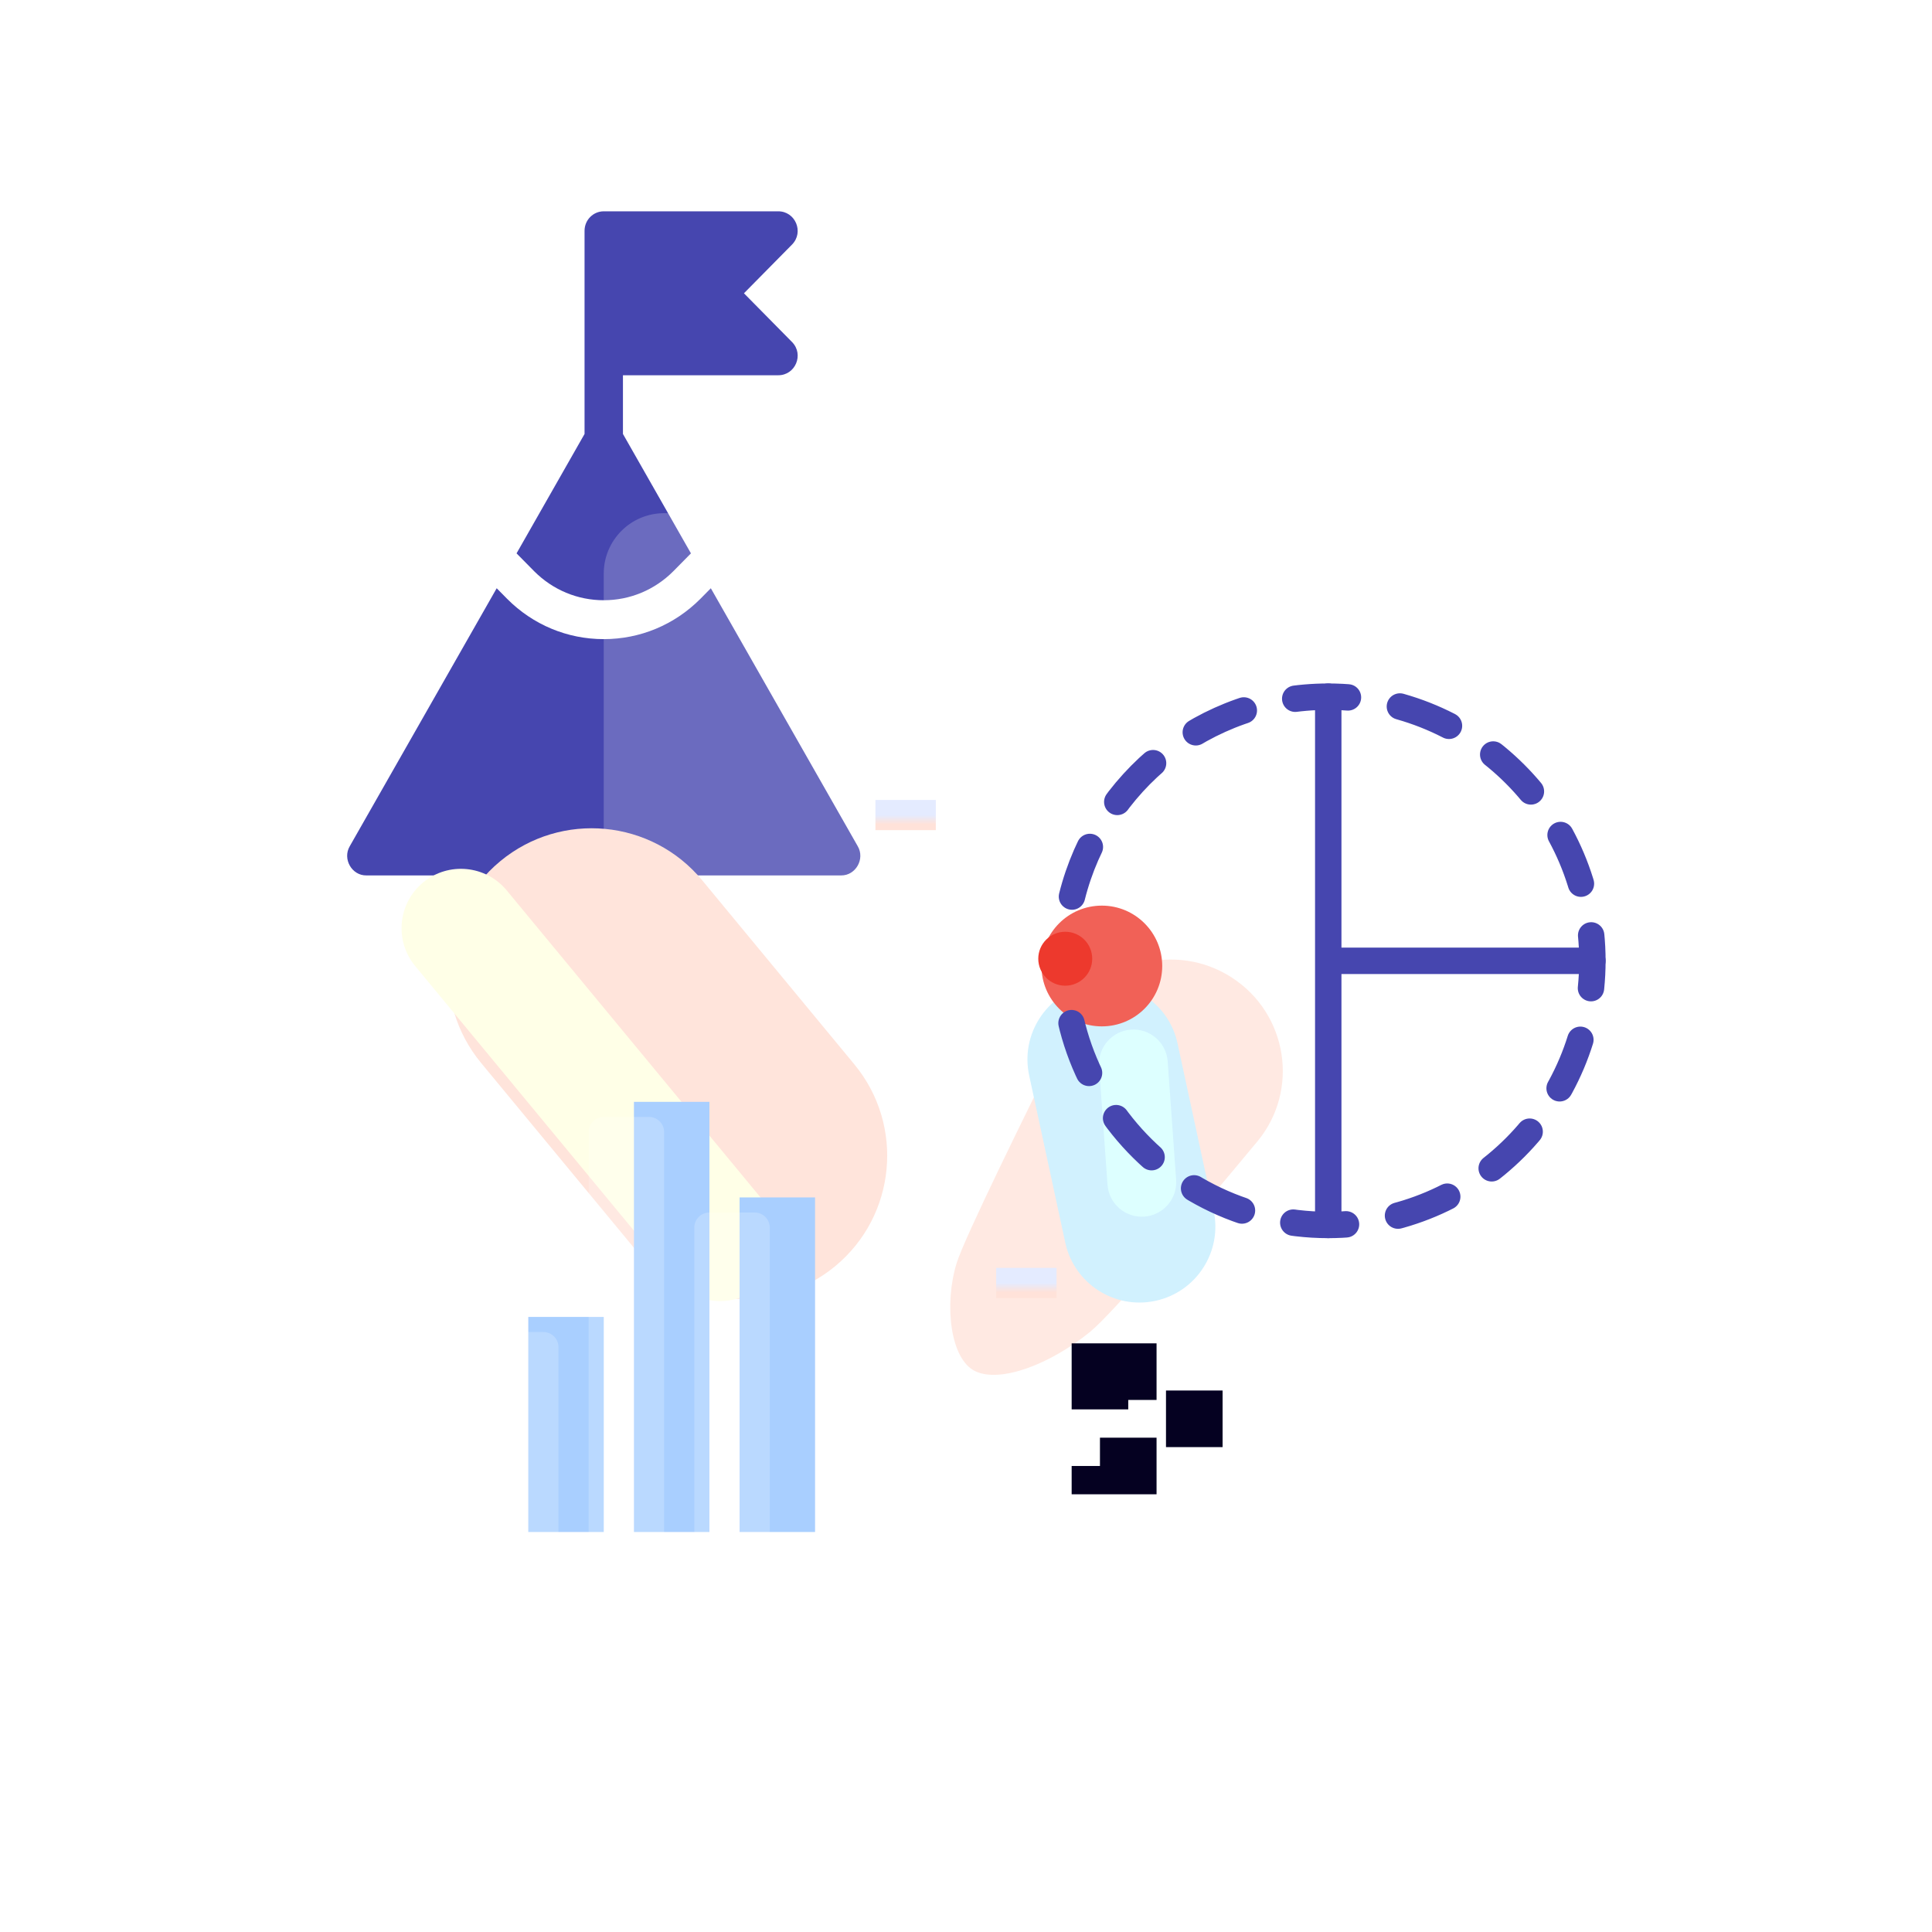 <svg width="128" height="128" viewBox="0 0 128 128" fill="none" xmlns="http://www.w3.org/2000/svg">
<path d="M35.39 37.845C36.625 39.084 38.263 39.767 40 39.767C41.736 39.767 43.371 39.086 44.606 37.849L45.777 36.662L41.272 28.751V24.862H51.547C52.7 24.873 53.279 23.481 52.476 22.662L49.289 19.431L52.476 16.201C53.279 15.381 52.699 13.99 51.547 14H40C39.298 14 38.728 14.577 38.728 15.289V28.751L34.223 36.662C34.739 37.186 35.39 37.845 35.39 37.845Z" fill="#4646AF"/>
<path d="M56.828 56.065L47.094 38.973L46.399 39.677C44.684 41.397 42.412 42.344 40 42.344C37.588 42.344 35.316 41.397 33.601 39.677L32.907 38.973L23.172 56.065C22.679 56.907 23.308 58.011 24.273 57.999H55.727C56.692 58.011 57.321 56.906 56.828 56.065Z" fill="#4646AF"/>
<g filter="url(#filter0_f_1_4274)">
<path d="M63.382 83.677C63.892 82.031 67.9 73.867 71.001 67.647C72.962 63.712 77.903 62.375 81.599 64.757C85.311 67.149 86.121 72.233 83.299 75.63C79.131 80.647 73.758 86.99 72.207 88.251C69.567 90.397 66.279 91.64 64.614 90.847C62.949 90.055 62.537 86.407 63.382 83.677Z" fill="#FFE4DB"/>
</g>
<g filter="url(#filter1_f_1_4274)">
<path d="M68.185 71.251C67.599 68.536 69.325 65.861 72.039 65.274C74.753 64.688 77.429 66.414 78.015 69.128L80.407 80.207C80.993 82.921 79.268 85.597 76.553 86.183C73.839 86.769 71.163 85.043 70.577 82.329L68.185 71.251Z" fill="#C5EDFE"/>
</g>
<g filter="url(#filter2_f_1_4274)">
<path d="M72.816 70.648C72.727 69.393 73.672 68.302 74.928 68.213C76.184 68.123 77.275 69.069 77.364 70.325L77.923 78.169C78.012 79.425 77.067 80.516 75.811 80.605C74.555 80.694 73.464 79.749 73.375 78.493L72.816 70.648Z" fill="#D4FFFF"/>
</g>
<circle cx="73" cy="64" r="4" fill="#ED392D"/>
<g filter="url(#filter3_biiii_1_4274)">
<path d="M39 36C39 33.791 40.791 32 43 32H85C87.209 32 89 33.791 89 36V83C89 89.627 83.627 95 77 95H43C40.791 95 39 93.209 39 91V36Z" fill="white" fill-opacity="0.2"/>
</g>
<path d="M58 54H66" stroke="url(#paint0_linear_1_4274)" stroke-width="2" stroke-dasharray="4 4"/>
<path d="M66 85H74" stroke="url(#paint1_linear_1_4274)" stroke-width="2" stroke-dasharray="4 4"/>
<g filter="url(#filter4_f_1_4274)">
<path d="M55.333 83.889C59.376 80.546 59.944 74.558 56.601 70.514L46.522 58.322C43.179 54.278 37.191 53.71 33.147 57.053C29.103 60.396 28.535 66.384 31.878 70.428L41.958 82.62C45.3 86.664 51.289 87.232 55.333 83.889Z" fill="#FFE4DB"/>
</g>
<g filter="url(#filter5_f_1_4274)">
<path d="M50.217 85.3C51.892 83.916 52.127 81.436 50.742 79.762L33.57 58.99C32.186 57.315 29.706 57.08 28.032 58.464C26.357 59.849 26.122 62.328 27.506 64.002L44.679 84.775C46.063 86.449 48.543 86.684 50.217 85.3Z" fill="#FFFFE7"/>
</g>
<path d="M71.021 59.4C72.922 51.792 79.803 46.156 88 46.156C97.665 46.156 105.5 53.991 105.5 63.656C105.5 73.321 97.665 81.156 88 81.156C82.312 81.156 77.258 78.443 74.062 74.24C72.488 72.17 71.364 69.738 70.837 67.091" stroke="#4646AF" stroke-width="1.75" stroke-linecap="round" stroke-linejoin="round" stroke-dasharray="3.5 3.5"/>
<path d="M88 63.656H105.5M88 46.156V63.656V46.156ZM88 81.156V63.656V81.156Z" stroke="#4646AF" stroke-width="1.75" stroke-linecap="round" stroke-linejoin="round"/>
<circle cx="70.575" cy="63.518" r="1.787" fill="#ED392D"/>
<rect x="72.875" y="90.875" width="6.25" height="6.25" stroke="#050121" stroke-width="3.75" stroke-dasharray="3.75 3.75"/>
<g filter="url(#filter6_f_1_4274)">
<path d="M35 87.25V101.5H40V87.25H35Z" fill="#A9CFFF"/>
</g>
<g filter="url(#filter7_f_1_4274)">
<path d="M49 79.332V101.499H54V79.332H49Z" fill="#A9CFFF"/>
</g>
<g filter="url(#filter8_f_1_4274)">
<path d="M42 73V101.5H47V73H42Z" fill="#A9CFFF"/>
</g>
<g filter="url(#filter9_biii_1_4274)">
<path d="M33 87.25C32.448 87.25 32 87.698 32 88.25V100.5C32 101.052 32.448 101.5 33 101.5H36C36.552 101.5 37 101.052 37 100.5V88.25C37 87.698 36.552 87.25 36 87.25H33Z" fill="white" fill-opacity="0.2"/>
<path d="M47 79.332C46.448 79.332 46 79.78 46 80.332V100.499C46 101.051 46.448 101.499 47 101.499H50C50.552 101.499 51 101.051 51 100.499V80.332C51 79.78 50.552 79.332 50 79.332H47Z" fill="white" fill-opacity="0.2"/>
<path d="M40 73C39.448 73 39 73.448 39 74V100.5C39 101.052 39.448 101.5 40 101.5H43C43.552 101.5 44 101.052 44 100.5V74C44 73.448 43.552 73 43 73H40Z" fill="white" fill-opacity="0.2"/>
</g>
<defs>
<filter id="filter0_f_1_4274" x="60.578" y="61.195" width="26.789" height="32.27" filterUnits="userSpaceOnUse" color-interpolation-filters="sRGB">
<feFlood flood-opacity="0" result="BackgroundImageFix"/>
<feBlend mode="normal" in="SourceGraphic" in2="BackgroundImageFix" result="shape"/>
<feGaussianBlur stdDeviation="1.189" result="effect1_foregroundBlur_1_4274"/>
</filter>
<filter id="filter1_f_1_4274" x="64.108" y="61.197" width="20.377" height="29.063" filterUnits="userSpaceOnUse" color-interpolation-filters="sRGB">
<feFlood flood-opacity="0" result="BackgroundImageFix"/>
<feBlend mode="normal" in="SourceGraphic" in2="BackgroundImageFix" result="shape"/>
<feGaussianBlur stdDeviation="1.982" result="effect1_foregroundBlur_1_4274"/>
</filter>
<filter id="filter2_f_1_4274" x="71.225" y="66.621" width="8.289" height="15.575" filterUnits="userSpaceOnUse" color-interpolation-filters="sRGB">
<feFlood flood-opacity="0" result="BackgroundImageFix"/>
<feBlend mode="normal" in="SourceGraphic" in2="BackgroundImageFix" result="shape"/>
<feGaussianBlur stdDeviation="0.793" result="effect1_foregroundBlur_1_4274"/>
</filter>
<filter id="filter3_biiii_1_4274" x="35" y="28" width="58" height="71" filterUnits="userSpaceOnUse" color-interpolation-filters="sRGB">
<feFlood flood-opacity="0" result="BackgroundImageFix"/>
<feGaussianBlur in="BackgroundImageFix" stdDeviation="2"/>
<feComposite in2="SourceAlpha" operator="in" result="effect1_backgroundBlur_1_4274"/>
<feBlend mode="normal" in="SourceGraphic" in2="effect1_backgroundBlur_1_4274" result="shape"/>
<feColorMatrix in="SourceAlpha" type="matrix" values="0 0 0 0 0 0 0 0 0 0 0 0 0 0 0 0 0 0 127 0" result="hardAlpha"/>
<feOffset dy="1"/>
<feGaussianBlur stdDeviation="2"/>
<feComposite in2="hardAlpha" operator="arithmetic" k2="-1" k3="1"/>
<feColorMatrix type="matrix" values="0 0 0 0 1 0 0 0 0 1 0 0 0 0 1 0 0 0 0.3 0"/>
<feBlend mode="normal" in2="shape" result="effect2_innerShadow_1_4274"/>
<feColorMatrix in="SourceAlpha" type="matrix" values="0 0 0 0 0 0 0 0 0 0 0 0 0 0 0 0 0 0 127 0" result="hardAlpha"/>
<feOffset dy="-1"/>
<feGaussianBlur stdDeviation="2"/>
<feComposite in2="hardAlpha" operator="arithmetic" k2="-1" k3="1"/>
<feColorMatrix type="matrix" values="0 0 0 0 1 0 0 0 0 1 0 0 0 0 1 0 0 0 0.5 0"/>
<feBlend mode="normal" in2="effect2_innerShadow_1_4274" result="effect3_innerShadow_1_4274"/>
<feColorMatrix in="SourceAlpha" type="matrix" values="0 0 0 0 0 0 0 0 0 0 0 0 0 0 0 0 0 0 127 0" result="hardAlpha"/>
<feOffset dy="1"/>
<feGaussianBlur stdDeviation="22"/>
<feComposite in2="hardAlpha" operator="arithmetic" k2="-1" k3="1"/>
<feColorMatrix type="matrix" values="0 0 0 0 1 0 0 0 0 1 0 0 0 0 1 0 0 0 0.45 0"/>
<feBlend mode="normal" in2="effect3_innerShadow_1_4274" result="effect4_innerShadow_1_4274"/>
<feColorMatrix in="SourceAlpha" type="matrix" values="0 0 0 0 0 0 0 0 0 0 0 0 0 0 0 0 0 0 127 0" result="hardAlpha"/>
<feOffset dx="1" dy="1"/>
<feGaussianBlur stdDeviation="1"/>
<feComposite in2="hardAlpha" operator="arithmetic" k2="-1" k3="1"/>
<feColorMatrix type="matrix" values="0 0 0 0 1 0 0 0 0 1 0 0 0 0 1 0 0 0 1 0"/>
<feBlend mode="normal" in2="effect4_innerShadow_1_4274" result="effect5_innerShadow_1_4274"/>
</filter>
<filter id="filter4_f_1_4274" x="19.7" y="44.875" width="49.08" height="51.192" filterUnits="userSpaceOnUse" color-interpolation-filters="sRGB">
<feFlood flood-opacity="0" result="BackgroundImageFix"/>
<feBlend mode="normal" in="SourceGraphic" in2="BackgroundImageFix" result="shape"/>
<feGaussianBlur stdDeviation="5" result="effect1_foregroundBlur_1_4274"/>
</filter>
<filter id="filter5_f_1_4274" x="16.604" y="47.562" width="45.04" height="48.64" filterUnits="userSpaceOnUse" color-interpolation-filters="sRGB">
<feFlood flood-opacity="0" result="BackgroundImageFix"/>
<feBlend mode="normal" in="SourceGraphic" in2="BackgroundImageFix" result="shape"/>
<feGaussianBlur stdDeviation="5" result="effect1_foregroundBlur_1_4274"/>
</filter>
<filter id="filter6_f_1_4274" x="31" y="83.25" width="13" height="22.25" filterUnits="userSpaceOnUse" color-interpolation-filters="sRGB">
<feFlood flood-opacity="0" result="BackgroundImageFix"/>
<feBlend mode="normal" in="SourceGraphic" in2="BackgroundImageFix" result="shape"/>
<feGaussianBlur stdDeviation="2" result="effect1_foregroundBlur_1_4274"/>
</filter>
<filter id="filter7_f_1_4274" x="45" y="75.332" width="13" height="30.167" filterUnits="userSpaceOnUse" color-interpolation-filters="sRGB">
<feFlood flood-opacity="0" result="BackgroundImageFix"/>
<feBlend mode="normal" in="SourceGraphic" in2="BackgroundImageFix" result="shape"/>
<feGaussianBlur stdDeviation="2" result="effect1_foregroundBlur_1_4274"/>
</filter>
<filter id="filter8_f_1_4274" x="38" y="69" width="13" height="36.5" filterUnits="userSpaceOnUse" color-interpolation-filters="sRGB">
<feFlood flood-opacity="0" result="BackgroundImageFix"/>
<feBlend mode="normal" in="SourceGraphic" in2="BackgroundImageFix" result="shape"/>
<feGaussianBlur stdDeviation="2" result="effect1_foregroundBlur_1_4274"/>
</filter>
<filter id="filter9_biii_1_4274" x="27" y="69" width="28" height="41" filterUnits="userSpaceOnUse" color-interpolation-filters="sRGB">
<feFlood flood-opacity="0" result="BackgroundImageFix"/>
<feGaussianBlur in="BackgroundImageFix" stdDeviation="2"/>
<feComposite in2="SourceAlpha" operator="in" result="effect1_backgroundBlur_1_4274"/>
<feBlend mode="normal" in="SourceGraphic" in2="effect1_backgroundBlur_1_4274" result="shape"/>
<feColorMatrix in="SourceAlpha" type="matrix" values="0 0 0 0 0 0 0 0 0 0 0 0 0 0 0 0 0 0 127 0" result="hardAlpha"/>
<feOffset dy="1"/>
<feGaussianBlur stdDeviation="2"/>
<feComposite in2="hardAlpha" operator="arithmetic" k2="-1" k3="1"/>
<feColorMatrix type="matrix" values="0 0 0 0 1 0 0 0 0 1 0 0 0 0 1 0 0 0 0.3 0"/>
<feBlend mode="normal" in2="shape" result="effect2_innerShadow_1_4274"/>
<feColorMatrix in="SourceAlpha" type="matrix" values="0 0 0 0 0 0 0 0 0 0 0 0 0 0 0 0 0 0 127 0" result="hardAlpha"/>
<feOffset dy="-1"/>
<feGaussianBlur stdDeviation="2"/>
<feComposite in2="hardAlpha" operator="arithmetic" k2="-1" k3="1"/>
<feColorMatrix type="matrix" values="0 0 0 0 1 0 0 0 0 1 0 0 0 0 1 0 0 0 0.5 0"/>
<feBlend mode="normal" in2="effect2_innerShadow_1_4274" result="effect3_innerShadow_1_4274"/>
<feColorMatrix in="SourceAlpha" type="matrix" values="0 0 0 0 0 0 0 0 0 0 0 0 0 0 0 0 0 0 127 0" result="hardAlpha"/>
<feOffset dy="1"/>
<feGaussianBlur stdDeviation="0.5"/>
<feComposite in2="hardAlpha" operator="arithmetic" k2="-1" k3="1"/>
<feColorMatrix type="matrix" values="0 0 0 0 1 0 0 0 0 1 0 0 0 0 1 0 0 0 0.95 0"/>
<feBlend mode="normal" in2="effect3_innerShadow_1_4274" result="effect4_innerShadow_1_4274"/>
</filter>
<linearGradient id="paint0_linear_1_4274" x1="62" y1="54" x2="62" y2="55" gradientUnits="userSpaceOnUse">
<stop stop-color="#E4EBFF"/>
<stop offset="0.607" stop-color="#FFE2D9"/>
</linearGradient>
<linearGradient id="paint1_linear_1_4274" x1="70" y1="85" x2="70" y2="86" gradientUnits="userSpaceOnUse">
<stop stop-color="#E4EBFF"/>
<stop offset="0.607" stop-color="#FFE2D9"/>
</linearGradient>
</defs>
</svg>
